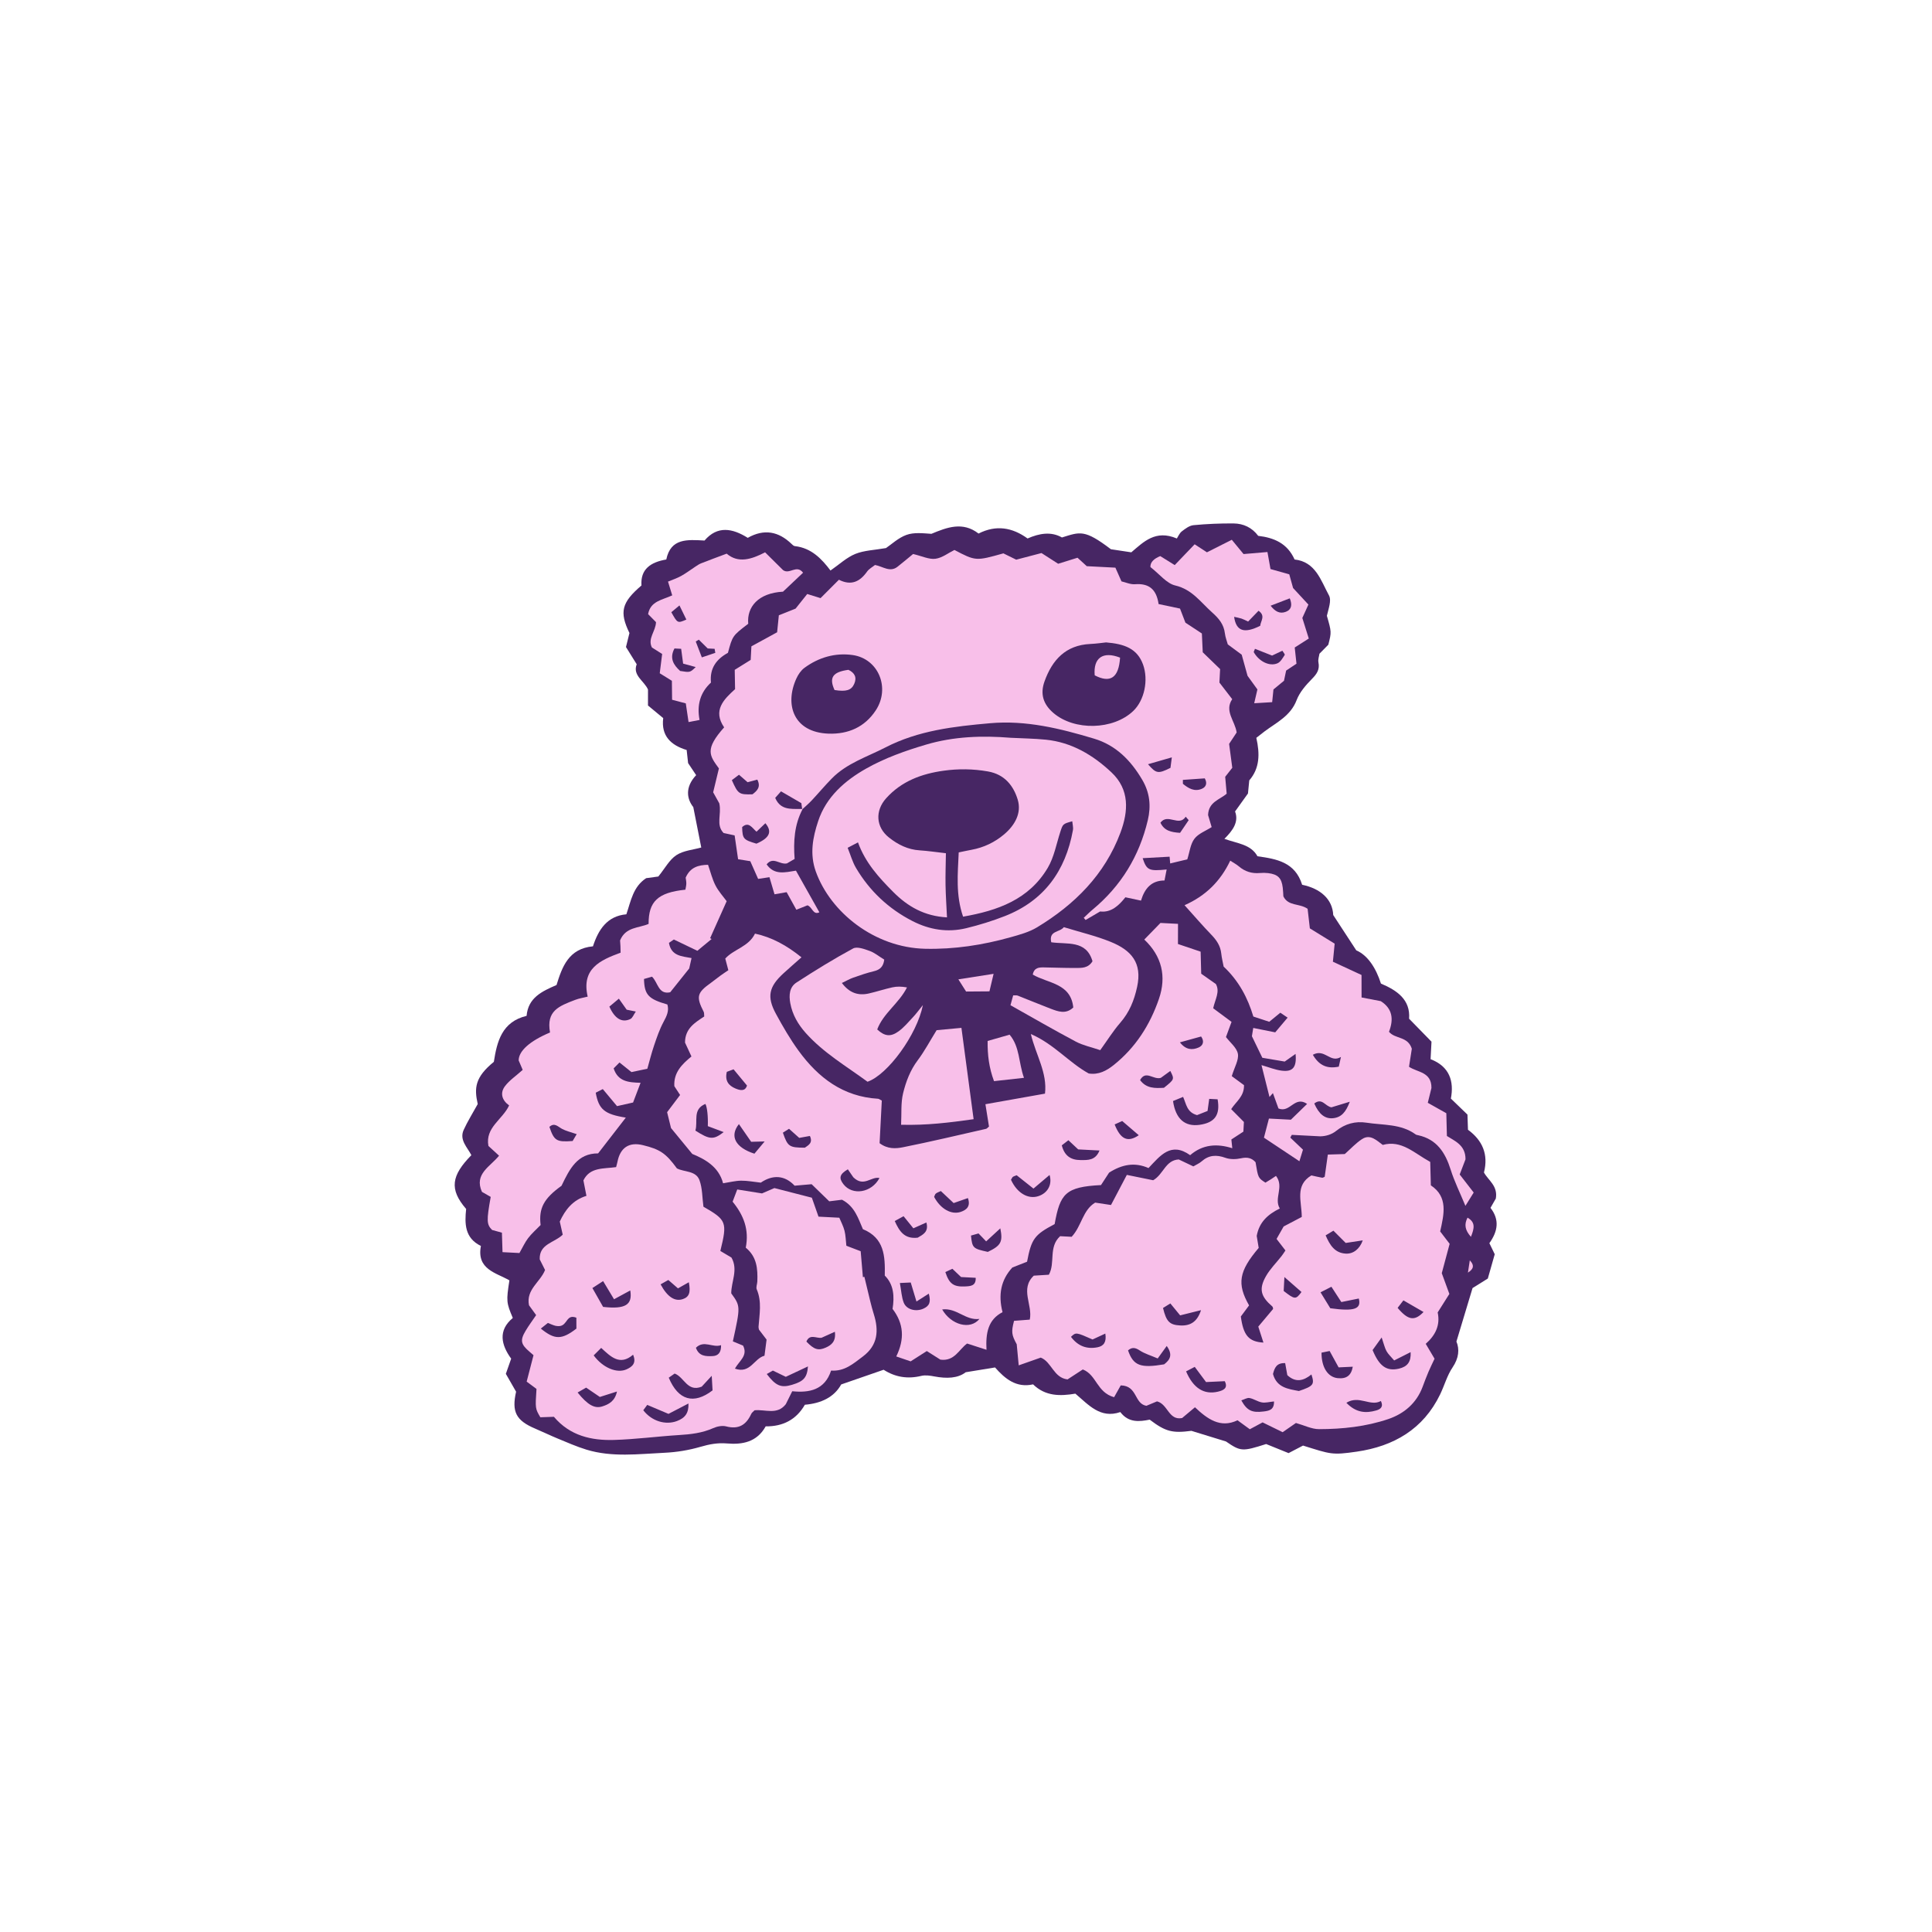 <svg version="1.1" id="svg" xmlns="http://www.w3.org/2000/svg" xmlns:xlink="http://www.w3.org/1999/xlink" x="0px" y="0px"
	 width="200px" height="200px" viewBox="0 0 200 200" enable-background="new 0 0 200 200" xml:space="preserve">
<path class="stroke" fill="#472664"  d="M154.295,125.038c0.228-0.398,0.433-0.757,0.551-0.963c0.232-1.322-0.783-1.883-1.227-2.698
	c0.48-1.885-0.157-3.327-1.655-4.426c-0.017-0.498-0.031-0.963-0.053-1.568c-0.5-0.482-1.063-1.027-1.717-1.657
	c0.341-1.783-0.128-3.322-2.1-4.079c0.033-0.636,0.061-1.186,0.094-1.813c-0.741-0.758-1.486-1.52-2.319-2.375
	c0.15-1.987-1.263-2.94-2.913-3.638c-0.524-1.632-1.372-2.928-2.555-3.442c-0.855-1.312-1.506-2.308-2.386-3.655
	c-0.074-1.63-1.312-2.74-3.218-3.133c-0.728-2.347-2.649-2.675-4.624-2.95c-0.682-1.234-2.036-1.307-3.423-1.804
	c0.884-0.883,1.509-1.751,1.104-2.835c0.491-0.686,0.926-1.29,1.336-1.862c0.047-0.472,0.088-0.89,0.134-1.353
	c1.091-1.257,1.106-2.757,0.73-4.406c0.288-0.224,0.566-0.45,0.853-0.665c1.245-0.933,2.695-1.6,3.32-3.241
	c0.312-0.82,0.959-1.558,1.59-2.199c0.507-0.514,0.815-0.967,0.668-1.708c-0.059-0.298,0.069-0.634,0.104-0.894
	c0.351-0.356,0.646-0.655,0.918-0.933c0.334-1.313,0.334-1.313-0.149-2.993c0.158-0.709,0.505-1.583,0.217-2.11
	c-0.842-1.55-1.386-3.484-3.561-3.719c-0.75-1.68-2.135-2.256-3.765-2.448c-0.637-0.855-1.527-1.273-2.544-1.283
	c-1.385-0.013-2.774,0.048-4.152,0.178c-0.426,0.041-0.856,0.366-1.217,0.646c-0.244,0.192-0.375,0.532-0.508,0.733
	c-2.215-0.94-3.442,0.354-4.716,1.432c-0.738-0.112-1.428-0.216-2.112-0.319c-2.748-2.089-3.193-1.796-5.068-1.218
	c-1.125-0.642-2.346-0.428-3.559,0.104c-1.589-1.148-3.254-1.431-5.074-0.51c-1.636-1.266-3.256-0.649-4.879,0.028
	c-0.873-0.057-1.802-0.172-2.587,0.112c-0.843,0.304-1.549,0.983-2.117,1.363c-1.193,0.21-2.255,0.234-3.174,0.606
	c-0.9,0.365-1.656,1.087-2.57,1.718c-0.892-1.179-1.964-2.337-3.688-2.526c-0.124-0.012-0.246-0.135-0.347-0.232
	c-1.334-1.284-2.824-1.589-4.531-0.625c-1.581-0.996-3.145-1.282-4.474,0.279c-1.77-0.094-3.496-0.265-3.958,1.962
	c-1.605,0.273-2.689,0.992-2.569,2.689c-2.064,1.765-2.301,2.742-1.245,4.924c-0.109,0.444-0.221,0.893-0.359,1.449
	c0.341,0.547,0.705,1.132,1.11,1.784c-0.445,1.158,0.763,1.708,1.169,2.613c0,0.502-0.001,1.014-0.001,1.656
	c0.489,0.404,1.019,0.842,1.577,1.305c-0.235,1.84,0.803,2.814,2.427,3.301c0.058,0.527,0.108,0.986,0.149,1.356
	c0.307,0.459,0.56,0.838,0.834,1.248c-1.201,1.268-0.944,2.498-0.297,3.307c0.334,1.696,0.58,2.947,0.825,4.183
	c-0.838,0.238-1.841,0.311-2.575,0.791c-0.727,0.477-1.182,1.366-1.869,2.212c-0.308,0.042-0.812,0.111-1.261,0.172
	c-1.352,0.889-1.57,2.332-2.048,3.74c-1.995,0.177-2.903,1.602-3.458,3.315c-2.527,0.235-3.19,2.13-3.772,4.006
	c-1.521,0.657-2.938,1.318-3.098,3.192c-2.554,0.613-3.062,2.647-3.39,4.76c-1.958,1.599-2.044,2.707-1.668,4.37
	c-0.532,0.968-1.054,1.793-1.454,2.674c-0.479,1.053,0.399,1.821,0.794,2.618c-2.058,2.101-2.318,3.512-0.54,5.568
	c-0.158,1.51-0.162,3.01,1.529,3.829c-0.468,2.429,1.572,2.769,2.95,3.562c-0.333,2.146-0.317,2.314,0.352,3.892
	c-1.566,1.3-1.192,2.807-0.169,4.214c-0.2,0.568-0.354,1.003-0.552,1.571c0.336,0.586,0.698,1.219,1.061,1.849
	c-0.473,2.086-0.003,2.986,1.981,3.824c0.771,0.326,1.524,0.696,2.299,1.014c0.993,0.409,1.98,0.848,3.004,1.161
	c2.658,0.812,5.389,0.448,8.087,0.323c1.248-0.058,2.518-0.267,3.715-0.616c0.916-0.267,1.778-0.431,2.734-0.349
	c1.606,0.136,3.102-0.128,4.019-1.77c1.772,0.024,3.169-0.69,4.054-2.237c1.682-0.14,3.028-0.777,3.762-2.101
	c1.568-0.544,2.975-1.031,4.392-1.521c1.205,0.773,2.494,0.976,3.896,0.635c0.429-0.103,0.921-0.027,1.368,0.058
	c1.239,0.234,2.417,0.205,3.233-0.436c1.166-0.189,2.07-0.339,3.037-0.496c1.021,1.159,2.188,2.143,3.938,1.751
	c1.277,1.245,2.802,1.227,4.376,0.962c1.361,1.146,2.572,2.618,4.656,1.907c0.848,1.126,1.974,0.996,3.039,0.784
	c1.655,1.253,2.351,1.413,4.318,1.158c1.257,0.386,2.223,0.683,3.578,1.1c1.52,1.04,1.678,1.058,4.159,0.266
	c0.796,0.322,1.567,0.635,2.322,0.94c0.532-0.278,0.982-0.514,1.496-0.78c2.874,0.897,2.988,1.002,5.573,0.627
	c3.812-0.555,6.876-2.317,8.62-5.926c0.448-0.926,0.721-1.958,1.289-2.796c0.653-0.964,0.73-1.878,0.398-2.676
	c0.584-1.939,1.107-3.67,1.669-5.535c0.451-0.28,0.996-0.621,1.581-0.986c0.234-0.824,0.476-1.674,0.715-2.516
	c-0.202-0.418-0.382-0.791-0.554-1.146C155.049,127.479,155.26,126.273,154.295,125.038z"/>
<path fill-rule="evenodd" clip-rule="evenodd" fill="#f8bfe9" class="fill" d="M118.457,97.262c0.554-0.568,1.099-1.128,1.674-1.719
	c0.568,0.029,1.11,0.057,1.817,0.094c-0.001,0.688-0.003,1.311-0.006,2.086c0.687,0.232,1.418,0.479,2.347,0.793
	c0.017,0.666,0.036,1.384,0.06,2.282c0.423,0.297,0.947,0.667,1.521,1.071c0.44,0.805-0.079,1.575-0.281,2.506
	c0.601,0.446,1.237,0.918,1.901,1.41c-0.223,0.604-0.398,1.08-0.578,1.57c0.43,0.569,1.117,1.1,1.234,1.734
	c0.112,0.63-0.346,1.365-0.633,2.313c0.294,0.215,0.781,0.574,1.267,0.933c0.024,1.171-0.81,1.68-1.328,2.482
	c0.423,0.428,0.833,0.841,1.317,1.328c-0.015,0.288-0.034,0.645-0.053,1.001c-0.437,0.286-0.823,0.538-1.244,0.812
	c0.03,0.272,0.058,0.536,0.096,0.906c-1.582-0.499-3.057-0.406-4.363,0.72c-1.994-1.422-3.102,0.06-4.311,1.334
	c-1.414-0.628-2.737-0.385-4.08,0.474c-0.245,0.378-0.55,0.844-0.838,1.287c-3.688,0.186-4.234,0.891-4.798,4.04
	c-2.087,1.1-2.404,1.521-2.855,3.893c-0.453,0.178-0.964,0.379-1.523,0.6c-1.181,1.28-1.482,2.814-1.016,4.622
	c-1.505,0.775-1.753,2.173-1.66,3.896c-0.738-0.238-1.332-0.432-2.008-0.648c-0.829,0.589-1.3,1.872-2.768,1.667
	c-0.382-0.242-0.851-0.539-1.405-0.888c-0.5,0.32-1.004,0.643-1.672,1.068c-0.373-0.128-0.861-0.295-1.488-0.509
	c0.881-1.807,0.775-3.407-0.383-4.922c0.2-1.27,0.142-2.513-0.807-3.449c0.043-2.02-0.04-3.888-2.263-4.805
	c-0.482-1.093-0.829-2.355-2.165-3.047c-0.404,0.051-0.904,0.111-1.32,0.163c-0.644-0.625-1.234-1.198-1.823-1.771
	c-0.597,0.052-1.104,0.096-1.762,0.153c-1.009-1.084-2.26-1.165-3.501-0.315c-0.743-0.081-1.393-0.21-2.039-0.203
	c-0.586,0.006-1.17,0.162-1.865,0.269c-0.448-1.745-1.935-2.522-3.19-3.039c-0.85-1.034-1.488-1.812-2.199-2.677
	c-0.088-0.354-0.215-0.873-0.405-1.643c0.343-0.457,0.805-1.068,1.344-1.781c-0.162-0.247-0.378-0.58-0.596-0.914
	c-0.082-1.398,0.771-2.254,1.772-3.074c-0.24-0.516-0.47-1.012-0.666-1.437c-0.001-1.462,1.038-2.074,1.987-2.702
	c-0.021-0.207,0.005-0.365-0.053-0.48c-0.8-1.563-0.701-1.97,0.731-2.992c0.342-0.243,0.667-0.514,1.007-0.761
	c0.266-0.194,0.544-0.372,0.813-0.556c-0.132-0.501-0.224-0.847-0.318-1.207c0.89-0.986,2.415-1.213,3.078-2.583
	c1.755,0.38,3.282,1.222,4.811,2.455c-0.646,0.573-1.266,1.107-1.866,1.659c-1.514,1.388-1.74,2.421-0.777,4.193
	c0.713,1.311,1.465,2.613,2.342,3.816c2.035,2.796,4.613,4.762,8.232,4.973c0.083,0.005,0.164,0.075,0.384,0.188
	c-0.074,1.446-0.152,2.961-0.228,4.41c0.829,0.627,1.676,0.569,2.412,0.423c2.884-0.576,5.744-1.259,8.613-1.909
	c0.08-0.019,0.145-0.11,0.299-0.235c-0.109-0.682-0.225-1.402-0.369-2.312c2.047-0.364,4.045-0.719,6.166-1.096
	c0.255-2.168-0.932-3.964-1.465-6.171c2.409,1.04,3.947,2.96,5.995,4.085c1.026,0.159,1.843-0.284,2.588-0.878
	c2.259-1.804,3.757-4.153,4.681-6.853C120.772,101.07,120.275,98.984,118.457,97.262z M121.431,113.979
	c0.273,1.87,1.24,2.672,2.742,2.464c1.576-0.221,2.164-1.017,1.873-2.643c-0.274-0.014-0.568-0.03-0.868-0.045
	c-0.062,0.448-0.111,0.807-0.173,1.252c-0.415,0.164-0.828,0.328-1.086,0.43c-1.064-0.293-1.108-1.141-1.444-1.888
	C122.096,113.704,121.781,113.834,121.431,113.979z M93.155,132.816c0.149,0.812,0.176,1.458,0.397,2.028
	c0.283,0.729,1.256,0.975,2.031,0.63c0.641-0.286,0.797-0.682,0.568-1.557c-0.383,0.245-0.748,0.477-1.279,0.813
	c-0.22-0.728-0.397-1.315-0.593-1.967C93.995,132.777,93.738,132.79,93.155,132.816z M104.657,122.128
	c0.63,1.385,1.786,2.053,2.856,1.69c0.938-0.317,1.438-1.184,1.138-2.186c-0.556,0.47-1.068,0.902-1.667,1.41
	c-0.598-0.475-1.166-0.926-1.738-1.38c-0.136,0.054-0.274,0.09-0.389,0.162C104.789,121.869,104.757,121.972,104.657,122.128z
	 M71.986,117.038c1.495,0.957,1.877,0.967,2.931,0.157c-0.563-0.213-1.13-0.425-1.644-0.617c0.036-0.988-0.066-1.968-0.248-2.3
	C71.661,114.836,72.271,116.07,71.986,117.038z M87.769,121.047c-0.858,0.505-0.951,0.896-0.466,1.53
	c0.933,1.22,2.924,0.908,3.74-0.629c-0.862-0.193-1.624,0.986-2.708-0.077C88.29,121.809,88.059,121.47,87.769,121.047z
	 M102.259,129.595c1.351-0.647,1.578-1.027,1.293-2.437c-0.52,0.478-0.963,0.885-1.467,1.349c-0.165-0.174-0.281-0.298-0.398-0.419
	c-0.124-0.128-0.248-0.256-0.393-0.403c-0.283,0.082-0.536,0.153-0.778,0.221C100.649,129.196,100.715,129.258,102.259,129.595z
	 M98.72,124.541c-0.453-0.425-0.879-0.824-1.323-1.244c-0.209,0.1-0.389,0.153-0.522,0.263c-0.094,0.079-0.122,0.234-0.174,0.343
	c0.65,1.234,1.779,1.882,2.758,1.55c0.62-0.211,1.035-0.59,0.739-1.429C99.729,124.188,99.309,124.334,98.72,124.541z
	 M109.917,118.565c0.267,1.064,0.916,1.518,1.924,1.525c0.771,0.005,1.558,0.054,1.978-0.99c-0.852-0.045-1.572-0.082-2.205-0.114
	c-0.38-0.354-0.674-0.631-1.014-0.95C110.343,118.234,110.139,118.394,109.917,118.565z M78.097,119.429
	c0.298-0.356,0.587-0.703,1.059-1.266c-0.687,0.017-1.036,0.026-1.395,0.035c-0.431-0.62-0.836-1.205-1.269-1.832
	C75.5,117.61,76.125,118.795,78.097,119.429z M92.623,126.4c0.479,1.068,1.012,1.884,2.376,1.724
	c0.523-0.308,1.175-0.592,0.899-1.574c-0.486,0.217-0.896,0.401-1.346,0.604c-0.354-0.435-0.663-0.817-1.015-1.253
	C93.221,126.073,92.958,126.218,92.623,126.4z M120.166,111.581c-0.784,0.226-1.551-0.841-2.145,0.228
	c0.658,0.894,1.576,0.845,2.469,0.799c1.097-0.88,1.097-0.88,0.661-1.743C120.817,111.106,120.491,111.344,120.166,111.581z
	 M97.861,131.681c0.401,1.23,0.859,1.551,2.059,1.49c0.532-0.026,1.125-0.044,1.083-0.893c-0.54-0.028-1.036-0.054-1.513-0.079
	c-0.308-0.293-0.598-0.568-0.899-0.854C98.334,131.463,98.136,131.554,97.861,131.681z M82.735,117.794
	c-0.394-0.353-0.697-0.626-1.053-0.942c-0.229,0.146-0.441,0.278-0.639,0.401c0.506,1.449,0.651,1.547,2.274,1.556
	c0.378-0.264,0.858-0.499,0.522-1.215C83.471,117.661,83.127,117.724,82.735,117.794z M97.533,135.555
	c0.925,1.6,2.898,2.154,3.859,0.98C99.939,136.721,99.03,135.359,97.533,135.555z M75.939,110.695
	c-0.183,0.067-0.462,0.172-0.699,0.261c-0.221,0.931,0.186,1.429,0.899,1.727c0.499,0.208,1,0.311,1.189-0.308
	C76.859,111.807,76.434,111.292,75.939,110.695z M116.171,116.047c-0.257,0.117-0.522,0.238-0.784,0.355
	c0.615,1.55,1.353,1.891,2.498,1.116C117.321,117.035,116.778,116.568,116.171,116.047z M122.144,107.904
	c0.623,0.799,1.292,0.811,1.937,0.533c0.463-0.201,0.613-0.639,0.259-1.14C123.655,107.486,123.007,107.665,122.144,107.904z"/>
<path fill-rule="evenodd" clip-rule="evenodd" fill="#f8bfe9" class="fill" d="M148.828,135.862c0.283,1.304-0.222,2.36-1.236,3.252
	c0.314,0.532,0.589,0.995,0.913,1.541c-0.209,0.449-0.437,0.902-0.634,1.366c-0.214,0.507-0.408,1.02-0.599,1.533
	c-0.631,1.704-1.924,2.793-3.55,3.346c-2.309,0.783-4.744,1.042-7.176,1.045c-0.759,0.001-1.519-0.392-2.392-0.638
	c-0.362,0.252-0.815,0.564-1.376,0.954c-0.666-0.327-1.36-0.667-2.075-1.016c-0.438,0.235-0.843,0.453-1.323,0.711
	c-0.373-0.272-0.774-0.563-1.274-0.929c-1.784,0.863-3.147-0.158-4.404-1.346c-0.538,0.451-0.927,0.775-1.331,1.115
	c-1.398,0.273-1.463-1.439-2.597-1.727c-0.344,0.144-0.764,0.32-1.101,0.46c-1.281-0.223-0.903-2.08-2.654-2.114
	c-0.173,0.306-0.479,0.849-0.688,1.224c-1.808-0.504-1.795-2.312-3.239-2.873c-0.486,0.317-1.056,0.69-1.581,1.031
	c-1.454-0.174-1.636-1.808-2.773-2.258c-0.699,0.245-1.374,0.482-2.282,0.803c-0.074-0.788-0.125-1.35-0.205-2.181
	c-0.531-0.982-0.58-1.262-0.278-2.428c0.505-0.039,1.04-0.081,1.629-0.126c0.326-1.515-1.045-3.172,0.417-4.551
	c0.538-0.033,1.043-0.065,1.559-0.097c0.688-1.232-0.062-2.865,1.166-3.988c0.395,0.021,0.802,0.041,1.193,0.062
	c1.032-1.098,1.137-2.766,2.435-3.538c0.588,0.088,1.12,0.169,1.638,0.247c0.57-1.084,1.077-2.05,1.639-3.117
	c1.055,0.214,1.938,0.394,2.726,0.554c1.072-0.607,1.26-2.077,2.649-2.152c0.48,0.229,0.979,0.464,1.508,0.717
	c0.308-0.182,0.616-0.304,0.851-0.513c0.755-0.667,1.541-0.711,2.474-0.373c0.483,0.175,1.096,0.161,1.609,0.049
	c0.623-0.138,1.095-0.052,1.507,0.404c0.268,1.629,0.268,1.629,1.023,2.116c0.167-0.101,0.361-0.216,0.552-0.336
	c0.149-0.095,0.295-0.198,0.541-0.362c0.875,1.124-0.246,2.321,0.395,3.374c-1.252,0.619-2.13,1.413-2.39,2.838
	c0.059,0.347,0.133,0.805,0.206,1.242c-2.05,2.412-2.276,3.711-0.996,5.952c-0.271,0.366-0.568,0.767-0.854,1.15
	c0.264,1.942,0.801,2.61,2.34,2.7c-0.166-0.516-0.312-0.969-0.533-1.654c0.433-0.517,0.954-1.136,1.531-1.823
	c-0.004-0.015,0.003-0.19-0.08-0.264c-1.198-1.036-1.415-1.793-0.658-3.13c0.43-0.76,1.078-1.393,1.621-2.089
	c0.141-0.177,0.257-0.37,0.397-0.578c-0.311-0.401-0.588-0.763-0.919-1.192c0.279-0.491,0.552-0.969,0.735-1.292
	c0.76-0.398,1.354-0.711,1.876-0.985c-0.013-1.63-0.735-3.259,0.993-4.299c0.397,0.087,0.754,0.176,1.114,0.239
	c0.076,0.014,0.169-0.059,0.266-0.096c0.102-0.726,0.206-1.465,0.324-2.3c0.741-0.023,1.286-0.041,1.753-0.055
	c0.616-0.544,1.146-1.128,1.784-1.546c0.841-0.552,1.489,0.117,2.148,0.601c1.944-0.533,3.22,0.83,4.914,1.759
	c0.02,0.692,0.041,1.507,0.064,2.427c1.8,1.191,1.367,2.977,0.965,4.771c0.284,0.37,0.562,0.731,0.982,1.281
	c-0.242,0.908-0.518,1.928-0.815,3.041c0.236,0.646,0.518,1.415,0.786,2.148C149.608,134.628,149.261,135.177,148.828,135.862z
	 M134.464,143.997c1.508-0.511,1.637-0.672,1.295-1.713c-0.8,0.652-1.628,0.881-2.497,0.071c-0.073-0.407-0.148-0.832-0.222-1.244
	c-0.899-0.041-1.102,0.505-1.261,1.124C132.162,143.646,133.348,143.788,134.464,143.997z M144.324,140.833
	c-0.338-0.399-0.62-0.65-0.793-0.963c-0.188-0.342-0.271-0.741-0.502-1.416c-0.433,0.603-0.707,0.981-0.938,1.304
	c0.696,1.697,1.471,2.217,2.732,1.923c0.881-0.206,1.264-0.715,1.205-1.709C145.482,140.248,144.968,140.508,144.324,140.833z
	 M119.846,140.627c-0.742-0.319-1.356-0.493-1.861-0.828c-0.469-0.312-0.809-0.351-1.211-0.008c0.548,1.586,1.287,1.861,3.737,1.445
	c0.602-0.463,0.929-0.979,0.268-1.902C120.476,139.757,120.23,140.093,119.846,140.627z M123.68,141.498
	c-0.337,0.174-0.622,0.322-0.896,0.466c0.74,1.743,1.855,2.436,3.285,2.103c0.571-0.134,1.088-0.356,0.719-1.088
	c-0.65,0.03-1.24,0.058-1.938,0.091C124.478,142.567,124.114,142.081,123.68,141.498z M120.395,135.402
	c0.346,1.423,0.684,1.752,1.786,1.809c1.082,0.057,1.772-0.416,2.147-1.583c-0.78,0.194-1.492,0.372-2.16,0.539
	c-0.387-0.472-0.672-0.819-1.013-1.235C120.863,135.112,120.615,135.265,120.395,135.402z M136.803,140.026
	c-0.007,1.531,0.657,2.525,1.659,2.638c0.913,0.102,1.42-0.266,1.577-1.182c-0.458,0.021-0.906,0.042-1.466,0.068
	c-0.3-0.546-0.598-1.091-0.929-1.695C137.372,139.91,137.117,139.962,136.803,140.026z M137.712,135.43
	c2.542,0.349,3.227,0.063,2.95-1.008c-0.604,0.124-1.212,0.247-1.807,0.366c-0.393-0.604-0.688-1.058-1.028-1.583
	c-0.37,0.188-0.675,0.345-1.126,0.576C137.094,134.42,137.421,134.956,137.712,135.43z M139.307,128.67
	c-0.388-0.388-0.802-0.801-1.271-1.271c-0.235,0.142-0.488,0.294-0.807,0.485c0.438,1.013,0.944,1.824,2.083,1.89
	c0.781,0.044,1.443-0.475,1.76-1.372C140.51,128.487,140.03,128.561,139.307,128.67z M114.422,138.052
	c-0.555,0.257-0.959,0.445-1.321,0.611c-1.719-0.759-1.719-0.759-2.234-0.274c0.701,0.943,1.633,1.313,2.772,1.076
	C114.258,139.335,114.564,138.926,114.422,138.052z M139.376,145.217c1.004,1.041,2.021,1.101,3.087,0.793
	c0.376-0.107,0.803-0.327,0.483-0.979C141.857,145.644,140.7,144.391,139.376,145.217z M131.885,145.077
	c-0.471,0.046-0.88,0.164-1.256,0.1c-0.439-0.075-0.84-0.374-1.279-0.454c-0.251-0.046-0.546,0.148-0.849,0.243
	c0.589,1.064,1.108,1.303,2.312,1.149C131.367,146.045,131.908,145.959,131.885,145.077z M147.364,135.818
	c-0.732-0.424-1.354-0.783-2.084-1.205c-0.207,0.268-0.412,0.534-0.599,0.778C145.772,136.679,146.431,136.783,147.364,135.818z
	 M132.887,133.641c1.156,0.898,1.255,0.904,1.842,0.106c-0.522-0.457-1.033-0.905-1.768-1.549
	C132.923,132.92,132.904,133.296,132.887,133.641z"/>
<path fill-rule="evenodd" clip-rule="evenodd" fill="#f8bfe9" class="fill" d="M83.092,83.747c-0.868,1.625-0.967,3.385-0.833,5.168
	c-0.343,0.201-0.62,0.363-0.793,0.464c-0.765,0.161-1.412-0.749-2.105,0.1c0.794,1.143,1.905,0.83,3.037,0.651
	c0.8,1.424,1.607,2.863,2.423,4.312c-0.67,0.311-0.717-0.548-1.234-0.723c-0.281,0.112-0.624,0.248-1.148,0.457
	c-0.32-0.579-0.642-1.16-1.006-1.819c-0.344,0.061-0.736,0.129-1.254,0.221c-0.174-0.583-0.342-1.144-0.526-1.771
	c-0.382,0.058-0.732,0.111-1.171,0.177c-0.264-0.593-0.523-1.181-0.813-1.833c-0.37-0.06-0.772-0.125-1.262-0.203
	c-0.119-0.816-0.236-1.626-0.358-2.466c-0.43-0.093-0.785-0.171-1.144-0.249c-0.823-0.86-0.188-1.898-0.442-3.069
	c-0.104-0.188-0.328-0.59-0.637-1.145c0.18-0.746,0.386-1.6,0.596-2.472c-0.979-1.341-1.486-1.974,0.541-4.251
	c-1.199-1.748-0.047-2.89,1.132-3.953c-0.013-0.706-0.024-1.343-0.036-2.001c0.592-0.367,1.101-0.684,1.653-1.029
	c0.021-0.396,0.042-0.805,0.073-1.404c0.875-0.478,1.795-0.981,2.663-1.456c0.062-0.622,0.121-1.193,0.178-1.76
	c0.693-0.276,1.255-0.498,1.731-0.688c0.436-0.547,0.824-1.033,1.207-1.514c0.56,0.173,0.945,0.294,1.379,0.428
	c0.629-0.628,1.244-1.245,1.901-1.903c1.276,0.646,2.177,0.199,2.915-0.845c0.204-0.287,0.556-0.468,0.823-0.685
	c0.819,0.156,1.546,0.796,2.327,0.185c0.616-0.482,1.21-0.991,1.614-1.321c0.936,0.222,1.653,0.581,2.312,0.495
	c0.696-0.089,1.339-0.604,1.965-0.912c2.204,1.154,2.215,1.155,5.071,0.352c0.348,0.171,0.76,0.373,1.328,0.653
	c0.78-0.205,1.673-0.439,2.616-0.686c0.561,0.361,1.173,0.753,1.725,1.109c0.759-0.236,1.375-0.429,2.004-0.624
	c0.354,0.324,0.656,0.599,0.958,0.874c1,0.052,1.969,0.102,2.963,0.153c0.201,0.452,0.388,0.873,0.631,1.421
	c0.432,0.097,0.928,0.331,1.402,0.294c1.438-0.109,2.219,0.523,2.439,2.053c0.705,0.149,1.419,0.3,2.218,0.468
	c0.163,0.426,0.344,0.897,0.559,1.458c0.513,0.337,1.089,0.716,1.704,1.121c0.028,0.635,0.056,1.235,0.089,1.944
	c0.568,0.551,1.193,1.157,1.798,1.741c-0.026,0.513-0.047,0.927-0.072,1.394c0.416,0.541,0.842,1.092,1.325,1.72
	c-0.837,1.231,0.29,2.245,0.46,3.448c-0.217,0.33-0.446,0.673-0.781,1.18c0.09,0.677,0.199,1.5,0.328,2.476
	c-0.156,0.199-0.411,0.52-0.734,0.933c0.045,0.514,0.098,1.108,0.153,1.747c-0.71,0.625-1.877,0.837-1.925,2.215
	c0.086,0.286,0.217,0.727,0.371,1.244c-0.61,0.393-1.375,0.667-1.784,1.208c-0.421,0.556-0.494,1.373-0.738,2.13
	c-0.583,0.14-1.155,0.278-1.771,0.425c-0.021-0.264-0.04-0.482-0.06-0.7c-0.926,0.051-1.845,0.101-2.791,0.154
	c0.422,1.252,0.647,1.355,2.484,1.171c-0.073,0.376-0.141,0.721-0.221,1.138c-1.335,0.004-2.046,0.793-2.434,2.084
	c-0.57-0.122-1.042-0.222-1.616-0.345c-0.66,0.832-1.46,1.609-2.614,1.469c-0.568,0.333-1.038,0.607-1.506,0.881
	c-0.064-0.076-0.128-0.15-0.191-0.226c0.305-0.282,0.595-0.58,0.914-0.845c2.948-2.443,4.833-5.533,5.717-9.257
	c0.352-1.485,0.207-2.855-0.575-4.183c-1.178-2.003-2.717-3.58-4.994-4.262c-3.503-1.053-7.048-1.923-10.754-1.596
	c-3.727,0.329-7.422,0.746-10.842,2.51c-1.907,0.982-3.995,1.631-5.545,3.211c-0.719,0.731-1.377,1.521-2.078,2.269
	c-0.31,0.331-0.657,0.623-0.989,0.933c-0.037-0.268-0.071-0.534-0.087-0.649c-0.751-0.436-1.374-0.797-2.105-1.222
	c-0.2,0.224-0.418,0.469-0.602,0.675c0.317,0.756,0.838,1.036,1.466,1.113C82.168,83.764,82.633,83.737,83.092,83.747z
	 M114.499,66.502c-0.338,0.035-0.983,0.132-1.632,0.162c-2.55,0.118-3.944,1.651-4.741,3.882c-0.464,1.298-0.132,2.355,0.92,3.258
	c2.177,1.868,6.198,1.77,8.264-0.201c1.169-1.117,1.593-3.21,1.019-4.805C117.729,67.132,116.393,66.657,114.499,66.502z
	 M85.766,75.947c2.055,0.068,3.756-0.685,4.891-2.407c1.525-2.312,0.293-5.339-2.38-5.729c-1.79-0.26-3.522,0.234-5.006,1.328
	c-0.356,0.264-0.645,0.69-0.831,1.102C81.204,72.944,82.147,75.811,85.766,75.947z M76.827,85.62
	c0.037,1.216,0.119,1.312,1.478,1.715c1.369-0.589,1.66-1.242,0.926-2.115c-0.286,0.275-0.572,0.549-0.916,0.877
	C77.862,85.716,77.511,85,76.827,85.62z M76.501,80.201c-0.335,0.253-0.579,0.437-0.74,0.56c0.645,1.447,0.743,1.505,2.137,1.465
	c0.472-0.361,0.895-0.752,0.499-1.52c-0.382,0.102-0.715,0.19-1.006,0.269C77.136,80.754,76.932,80.577,76.501,80.201z
	 M123.052,84.902c-0.104-0.119-0.205-0.237-0.309-0.356c-0.696,1.078-1.855-0.401-2.614,0.62c0.393,0.827,1.086,0.987,2.031,1.05
	C122.434,85.812,122.742,85.356,123.052,84.902z M121.307,78.402c-0.955,0.275-1.689,0.487-2.464,0.711
	c0.848,0.979,1.047,1.009,2.323,0.376C121.202,79.204,121.246,78.866,121.307,78.402z M122.452,80.734c0,0.134,0,0.269,0.001,0.404
	c0.568,0.468,1.19,0.847,1.964,0.517c0.42-0.179,0.592-0.559,0.301-1.079C123.97,80.628,123.211,80.681,122.452,80.734z"/>
<path fill-rule="evenodd" clip-rule="evenodd" fill="#f8bfe9" class="fill" d="M77.201,129.158c0.364-1.86-0.204-3.344-1.361-4.761
	c0.125-0.328,0.267-0.702,0.479-1.263c0.862,0.137,1.666,0.266,2.563,0.408c0.46-0.199,1.013-0.439,1.281-0.554
	c1.365,0.351,2.454,0.632,3.879,0.998c0.14,0.399,0.396,1.124,0.689,1.961c0.634,0.033,1.314,0.068,2.154,0.111
	c0.178,0.432,0.419,0.875,0.539,1.35c0.123,0.487,0.128,1.003,0.191,1.552c0.473,0.181,0.896,0.342,1.482,0.566
	c0.072,0.848,0.152,1.766,0.229,2.684c0.052-0.013,0.104-0.024,0.153-0.036c0.201,0.837,0.396,1.674,0.603,2.507
	c0.112,0.452,0.229,0.902,0.369,1.346c0.535,1.699,0.441,3.218-1.124,4.394c-0.977,0.732-1.89,1.563-3.293,1.46
	c-0.652,2.011-2.26,2.321-4.022,2.14c-0.281,0.565-0.485,0.977-0.668,1.344c-0.903,1.145-2.113,0.514-3.231,0.627
	c-0.106,0.112-0.277,0.225-0.349,0.382c-0.519,1.137-1.308,1.622-2.591,1.286c-0.412-0.107-0.948,0.003-1.353,0.184
	c-1.135,0.505-2.318,0.639-3.539,0.713c-2.239,0.139-4.47,0.44-6.709,0.506c-2.35,0.069-4.565-0.426-6.232-2.396
	c-0.46,0.016-0.954,0.033-1.403,0.049c-0.533-0.908-0.533-0.908-0.4-2.937c-0.257-0.19-0.547-0.406-1.017-0.755
	c0.222-0.857,0.459-1.777,0.709-2.734c-0.143-0.126-0.277-0.245-0.414-0.361c-0.901-0.767-0.994-1.175-0.412-2.152
	c0.328-0.556,0.718-1.074,1.098-1.637c-0.282-0.388-0.522-0.721-0.741-1.021c-0.324-1.631,1.168-2.392,1.663-3.649
	c-0.184-0.368-0.369-0.737-0.552-1.102c-0.062-1.619,1.525-1.709,2.382-2.555c-0.098-0.432-0.196-0.871-0.306-1.358
	c0.559-1.206,1.324-2.219,2.76-2.661c-0.105-0.539-0.2-1.023-0.313-1.6c0.676-1.396,2.109-1.188,3.385-1.376
	c0.053-0.209,0.106-0.38,0.141-0.553c0.288-1.466,1.206-2.069,2.633-1.72c1.769,0.431,2.377,0.841,3.519,2.405
	c0.747,0.398,1.969,0.214,2.337,1.224c0.309,0.842,0.282,1.804,0.41,2.743c2.397,1.377,2.484,1.596,1.75,4.581
	c0.379,0.224,0.773,0.459,1.151,0.684c0.719,1.265-0.031,2.495-0.022,3.705c0.962,1.331,0.962,1.331,0.167,4.971
	c0.36,0.149,0.732,0.304,1.057,0.438c0.527,1.047-0.39,1.562-0.844,2.383c1.603,0.569,1.981-1.067,3.061-1.335
	c0.077-0.598,0.148-1.141,0.217-1.669c-0.291-0.383-0.543-0.712-0.786-1.03c-0.02-0.108-0.055-0.201-0.048-0.291
	c0.094-1.298,0.362-2.601-0.184-3.879c-0.097-0.225,0.05-0.547,0.06-0.825C78.445,131.36,78.365,130.11,77.201,129.158z
	 M69.229,142.617c0.983,2.349,2.59,2.804,4.535,1.314c-0.021-0.357-0.045-0.78-0.086-1.509c-0.527,0.57-0.82,0.891-1.038,1.125
	c-1.495,0.591-1.807-1-2.802-1.357C69.646,142.325,69.464,142.452,69.229,142.617z M62.433,135.289
	c2.309,0.262,3.062-0.218,2.812-1.702c-0.531,0.29-1.035,0.563-1.68,0.912c-0.376-0.624-0.715-1.188-1.131-1.88
	c-0.352,0.229-0.665,0.431-1.109,0.719C61.75,134.088,62.105,134.711,62.433,135.289z M66.592,145.988
	c0.874,1.132,2.301,1.565,3.492,1.115c0.856-0.324,1.219-0.842,1.186-1.813c-0.678,0.35-1.321,0.685-2.068,1.074
	c-0.693-0.294-1.406-0.595-2.2-0.93C66.881,145.6,66.729,145.804,66.592,145.988z M65.536,140.239
	c-1.362,1.176-2.307,0.213-3.302-0.705c-0.302,0.304-0.545,0.545-0.776,0.776c0.952,1.291,2.414,1.897,3.414,1.438
	C65.451,141.484,65.908,141.109,65.536,140.239z M83.64,141.451c-0.795,0.374-1.567,0.736-2.294,1.077
	c-0.53-0.256-0.938-0.453-1.34-0.646c-0.258,0.146-0.453,0.255-0.631,0.356c0.939,1.239,1.492,1.45,2.604,1.12
	C83.198,142.996,83.548,142.61,83.64,141.451z M55.986,137.534c1.446,1.176,2.161,1.169,3.683,0.003
	c-0.001-0.341-0.002-0.769-0.004-1.129c-1.048-0.407-0.896,0.77-1.729,0.867c0.009,0-0.225,0.02-0.439-0.03
	c-0.261-0.064-0.506-0.188-0.78-0.294C56.48,137.139,56.277,137.302,55.986,137.534z M59.793,144.152
	c1.027,1.269,1.745,1.69,2.54,1.444c0.679-0.211,1.321-0.537,1.536-1.547c-0.697,0.222-1.209,0.384-1.773,0.563
	c-0.459-0.312-0.91-0.62-1.418-0.966C60.412,143.799,60.152,143.947,59.793,144.152z M68.385,132.955
	c0.705,1.32,1.49,1.807,2.308,1.526c0.646-0.222,0.821-0.677,0.615-1.744c-0.399,0.225-0.771,0.436-1.123,0.635
	c-0.358-0.312-0.664-0.578-1-0.869C68.909,132.657,68.68,132.787,68.385,132.955z M85.035,138.49
	c-0.539,0.064-1.216-0.436-1.557,0.389c0.795,0.824,1.223,0.97,2.01,0.621c0.604-0.267,1.065-0.66,0.937-1.636
	C85.924,138.091,85.537,138.265,85.035,138.49z M74.644,139.249c-0.87,0.309-1.764-0.564-2.603,0.271
	c0.314,0.891,1.034,0.891,1.721,0.863C74.348,140.358,74.666,140.011,74.644,139.249z"/>
<path fill-rule="evenodd" clip-rule="evenodd" fill="#f8bfe9" class="fill" d="M104.63,76.375c1.214,0.063,2.431,0.076,3.636,0.197
	c2.676,0.27,4.883,1.591,6.784,3.375c1.903,1.783,1.768,4.024,0.938,6.249c-1.626,4.352-4.738,7.445-8.632,9.801
	c-0.821,0.497-1.804,0.764-2.743,1.027c-2.889,0.81-5.822,1.262-8.845,1.193c-5.267-0.122-9.812-3.795-11.318-8.003
	c-0.647-1.81-0.312-3.525,0.247-5.212c0.835-2.526,2.789-4.208,4.971-5.441c1.926-1.09,4.077-1.853,6.21-2.482
	C98.718,76.238,101.677,76.132,104.63,76.375z M97.92,88.326c-0.016,1.174-0.057,2.24-0.038,3.304
	c0.021,1.091,0.097,2.182,0.151,3.336c-2.337-0.127-4.061-1.12-5.559-2.624c-1.481-1.489-2.892-3.021-3.656-5.138
	c-0.392,0.204-0.651,0.341-1.069,0.56c0.302,0.741,0.497,1.466,0.865,2.087c1.415,2.388,3.368,4.225,5.842,5.495
	c1.769,0.908,3.641,1.208,5.572,0.74c1.354-0.329,2.699-0.745,3.997-1.253c4.056-1.589,6.28-4.676,7.044-8.891
	c0.053-0.287-0.041-0.6-0.069-0.923c-0.987,0.271-0.97,0.277-1.247,1.129c-0.399,1.238-0.636,2.582-1.283,3.679
	c-1.944,3.293-5.194,4.443-8.772,5.066c-0.774-2.252-0.55-4.42-0.452-6.652c0.515-0.106,0.918-0.196,1.324-0.27
	c1.271-0.233,2.406-0.776,3.385-1.605c1.102-0.934,1.821-2.2,1.399-3.588c-0.435-1.428-1.344-2.611-3.074-2.917
	c-1.548-0.273-3.073-0.29-4.604-0.076c-2.272,0.316-4.352,1.083-5.939,2.849c-1.166,1.296-1.074,2.986,0.288,4.065
	c0.923,0.732,1.96,1.256,3.185,1.33C96.042,88.081,96.872,88.208,97.92,88.326z"/>
<path fill-rule="evenodd" clip-rule="evenodd" fill="#f8bfe9" class="fill" d="M134.116,109.1c-0.486,0.344-0.814,0.574-1.123,0.792
	c-0.799-0.136-1.562-0.264-2.316-0.391c-0.298-0.615-0.617-1.275-1.08-2.232c0.011-0.07,0.075-0.462,0.139-0.856
	c0.823,0.166,1.536,0.307,2.274,0.455c0.455-0.54,0.838-0.993,1.284-1.523c-0.31-0.209-0.517-0.348-0.756-0.509
	c-0.4,0.327-0.755,0.617-1.146,0.939c-0.528-0.176-1.052-0.348-1.646-0.543c-0.573-1.903-1.474-3.661-3.074-5.169
	c-0.067-0.36-0.194-0.859-0.25-1.368c-0.086-0.792-0.488-1.376-1.028-1.934c-0.916-0.949-1.777-1.952-2.77-3.054
	c2.179-0.964,3.715-2.476,4.729-4.611c0.364,0.238,0.646,0.38,0.878,0.58c0.642,0.553,1.37,0.773,2.205,0.698
	c0.277-0.025,0.564-0.022,0.841,0.011c1.013,0.124,1.393,0.508,1.513,1.511c0.038,0.323,0.048,0.65,0.064,0.894
	c0.52,1.048,1.644,0.693,2.509,1.289c0.066,0.572,0.144,1.25,0.232,2.026c0.82,0.505,1.711,1.053,2.568,1.582
	c-0.071,0.728-0.124,1.277-0.182,1.871c0.988,0.458,1.944,0.901,2.963,1.373c0.001,0.805,0.003,1.488,0.004,2.327
	c0.639,0.122,1.307,0.251,1.99,0.382c1.245,0.79,1.333,1.915,0.85,3.169c0.633,0.774,1.936,0.436,2.363,1.755
	c-0.07,0.451-0.177,1.131-0.291,1.869c0.874,0.587,2.341,0.52,2.322,2.197c-0.097,0.389-0.229,0.925-0.378,1.532
	c0.608,0.342,1.168,0.657,1.918,1.08c0.017,0.684,0.035,1.447,0.06,2.356c0.79,0.51,1.94,0.935,1.926,2.415
	c-0.16,0.415-0.358,0.937-0.602,1.57c0.453,0.584,0.923,1.191,1.449,1.87c-0.271,0.437-0.508,0.813-0.857,1.378
	c-0.571-1.382-1.146-2.536-1.527-3.749c-0.555-1.761-1.431-3.137-3.36-3.562c-0.091-0.02-0.195-0.033-0.267-0.087
	c-1.528-1.11-3.371-0.943-5.096-1.213c-1.133-0.176-2.204,0.107-3.147,0.863c-0.452,0.361-1.05,0.541-1.631,0.55
	c-0.98-0.051-1.964-0.102-2.944-0.152c-0.053,0.095-0.105,0.188-0.158,0.282c0.404,0.385,0.81,0.771,1.314,1.252
	c-0.091,0.292-0.222,0.716-0.37,1.197c-1.245-0.83-2.436-1.621-3.67-2.44c0.172-0.659,0.332-1.274,0.516-1.978
	c0.725,0.037,1.452,0.076,2.273,0.118c0.548-0.533,1.091-1.063,1.679-1.634c-1.301-0.886-1.754,0.974-2.965,0.471
	c-0.146-0.403-0.36-0.996-0.576-1.591c-0.116,0.134-0.234,0.269-0.353,0.402c-0.266-1.059-0.531-2.114-0.829-3.299
	c0.739,0.21,1.408,0.49,2.102,0.576C133.827,110.979,134.251,110.484,134.116,109.1z M136.053,114.233
	c0.483,1.108,1.106,1.606,1.941,1.523c0.864-0.085,1.333-0.633,1.736-1.706c-0.855,0.261-1.44,0.439-1.901,0.58
	C137.167,114.516,136.871,113.606,136.053,114.233z M135.904,109.19c0.674,1.151,1.52,1.468,2.687,1.229
	c0.051-0.229,0.097-0.436,0.224-1.003C137.684,110.097,137.155,108.507,135.904,109.19z"/>
<path fill-rule="evenodd" clip-rule="evenodd" fill="#f8bfe9" class="fill" d="M58.129,122.751c-1.853,1.33-2.366,2.332-2.166,4.064
	c-0.471,0.484-0.93,0.882-1.291,1.356c-0.336,0.439-0.567,0.961-0.9,1.542c-0.507-0.026-1.087-0.056-1.752-0.091
	c-0.021-0.675-0.041-1.312-0.062-2.016c-0.379-0.104-0.723-0.199-1.014-0.279c-0.574-0.569-0.587-0.969-0.146-3.424
	c-0.289-0.167-0.603-0.346-0.907-0.521c-0.839-1.86,0.863-2.612,1.77-3.746c-0.43-0.394-0.762-0.699-1.102-1.009
	c-0.349-1.915,1.458-2.714,2.144-4.194c-0.729-0.522-0.98-1.275-0.42-2.005c0.466-0.607,1.138-1.056,1.826-1.673
	c-0.104-0.244-0.258-0.608-0.418-0.981c0.006-0.982,1.157-2.012,3.247-2.891c-0.404-2.245,0.912-2.731,2.632-3.386
	c0.376-0.143,0.782-0.205,1.266-0.326c-0.665-2.896,1.285-3.769,3.408-4.549c-0.006-0.24-0.006-0.46-0.016-0.68
	c-0.011-0.228-0.028-0.455-0.038-0.588c0.576-1.418,1.947-1.268,2.952-1.712c-0.007-2.304,0.931-3.246,3.809-3.542
	c0.032-0.197,0.093-0.414,0.096-0.631c0.005-0.229-0.049-0.457-0.068-0.613c0.478-1.098,1.335-1.309,2.316-1.334
	c0.263,0.75,0.436,1.485,0.771,2.137c0.314,0.613,0.799,1.14,1.158,1.634c-0.584,1.306-1.148,2.567-1.713,3.829
	c0.051,0.028,0.103,0.057,0.154,0.085c-0.466,0.385-0.932,0.771-1.475,1.219c-0.738-0.354-1.493-0.717-2.433-1.169
	c-0.052,0.036-0.289,0.198-0.508,0.348c0.237,1.367,1.321,1.381,2.339,1.575c-0.109,0.489-0.199,0.888-0.24,1.076
	c-0.736,0.92-1.346,1.682-1.969,2.464c-1.236,0.263-1.25-1.001-1.882-1.615c-0.28,0.08-0.567,0.164-0.831,0.239
	c0.045,1.641,0.449,2.073,2.422,2.641c0.196,0.664-0.077,1.207-0.399,1.805c-0.411,0.768-0.698,1.608-0.979,2.439
	c-0.278,0.816-0.483,1.658-0.697,2.407c-0.679,0.144-1.129,0.237-1.646,0.346c-0.383-0.309-0.772-0.621-1.237-0.995
	c-0.219,0.222-0.423,0.426-0.605,0.61c0.444,1.374,1.54,1.456,2.787,1.493c-0.292,0.765-0.531,1.396-0.777,2.042
	c-0.567,0.128-1.06,0.239-1.661,0.374c-0.471-0.562-0.938-1.124-1.473-1.764c-0.24,0.123-0.5,0.256-0.732,0.375
	c0.315,1.728,0.902,2.228,3.116,2.578c-0.988,1.275-1.909,2.465-2.869,3.703C59.778,119.392,58.972,120.991,58.129,122.751z
	 M63.082,104.204c0.565,1.268,1.322,1.695,2.176,1.283c0.223-0.107,0.332-0.446,0.561-0.774c-0.49-0.099-0.796-0.16-0.945-0.19
	c-0.309-0.435-0.54-0.761-0.808-1.141C63.583,103.784,63.35,103.979,63.082,104.204z M59.7,117.406
	c-0.626-0.217-1.108-0.321-1.525-0.549c-0.429-0.234-0.78-0.68-1.301-0.203c0.489,1.438,0.735,1.591,2.405,1.463
	C59.411,117.896,59.565,117.636,59.7,117.406z"/>
<path fill-rule="evenodd" clip-rule="evenodd" fill="#f8bfe9" class="fill" d="M123.668,56.345c0.551,0.358,0.856,0.559,1.273,0.83
	c0.787-0.397,1.607-0.811,2.573-1.298c0.369,0.448,0.733,0.891,1.218,1.479c0.694-0.06,1.537-0.132,2.473-0.211
	c0.116,0.645,0.203,1.135,0.315,1.762c0.555,0.156,1.17,0.33,1.945,0.548c0.12,0.436,0.265,0.952,0.393,1.415
	c0.546,0.59,1.068,1.156,1.587,1.715c-0.259,0.569-0.447,0.986-0.629,1.386c0.225,0.715,0.441,1.41,0.668,2.13
	c-0.537,0.343-0.96,0.613-1.455,0.929c0.058,0.541,0.116,1.084,0.182,1.677c-0.349,0.23-0.691,0.458-1.071,0.709
	c-0.073,0.346-0.147,0.704-0.221,1.054c-0.369,0.306-0.727,0.6-1.092,0.901c-0.044,0.433-0.084,0.842-0.133,1.317
	c-0.601,0.036-1.173,0.07-1.86,0.112c0.113-0.489,0.213-0.917,0.332-1.429c-0.342-0.472-0.692-0.957-1.021-1.409
	c-0.215-0.777-0.423-1.53-0.606-2.191c-0.53-0.392-0.941-0.695-1.438-1.061c-0.09-0.333-0.251-0.728-0.3-1.136
	c-0.112-0.945-0.621-1.55-1.33-2.182c-1.186-1.057-2.061-2.375-3.812-2.784c-0.896-0.21-1.618-1.168-2.568-1.905
	c-0.03-0.507,0.373-0.875,1.019-1.136c0.461,0.287,0.924,0.574,1.496,0.931C122.295,57.778,122.957,57.087,123.668,56.345z
	 M127.755,63.854c0.216,1.491,1.045,1.756,2.703,0.928c0.031-0.482,0.589-1.031-0.175-1.556c-0.383,0.396-0.722,0.745-1.08,1.117
	c-0.273-0.126-0.473-0.237-0.684-0.308C128.284,63.958,128.037,63.92,127.755,63.854z M129.913,67.165
	c-0.044,0.111-0.088,0.221-0.132,0.333c0.534,0.961,1.624,1.525,2.461,1.167c0.32-0.137,0.54-0.545,0.75-0.866
	c0.043-0.064-0.157-0.29-0.243-0.437c-0.42,0.199-0.785,0.371-1.063,0.503C131.021,67.602,130.467,67.383,129.913,67.165z
	 M133.518,61.941c-0.676,0.26-1.252,0.48-1.986,0.762c0.469,0.597,0.947,0.875,1.584,0.628
	C133.692,63.107,133.793,62.628,133.518,61.941z"/>
<path fill-rule="evenodd" clip-rule="evenodd" fill="#f8bfe9" class="fill" d="M75.355,67.583c-1.171,0.636-1.908,1.583-1.757,3.077
	c-1.114,1.025-1.476,2.334-1.18,3.869c-0.435,0.083-0.727,0.14-1.139,0.219c-0.099-0.677-0.186-1.263-0.286-1.935
	c-0.418-0.111-0.852-0.224-1.419-0.374c-0.006-0.611-0.014-1.245-0.021-1.964c-0.348-0.216-0.732-0.455-1.257-0.779
	c0.075-0.605,0.159-1.275,0.25-1.999c-0.358-0.225-0.702-0.443-1.062-0.67c-0.464-0.936,0.393-1.667,0.425-2.624
	c-0.238-0.241-0.524-0.53-0.818-0.829c0.248-1.356,1.457-1.457,2.497-1.942c-0.136-0.446-0.264-0.864-0.436-1.425
	c0.442-0.186,0.922-0.34,1.353-0.58c0.515-0.284,0.985-0.645,1.479-0.968c0.191-0.124,0.379-0.26,0.59-0.342
	c0.822-0.324,1.651-0.628,2.65-1.003c1.194,1.021,2.563,0.599,3.977-0.138c0.687,0.678,1.307,1.293,1.86,1.842
	c0.686,0.491,1.397-0.616,2.072,0.27c-0.685,0.646-1.371,1.294-2.078,1.963c-2.57,0.138-3.758,1.588-3.598,3.322
	C75.83,65.814,75.83,65.814,75.355,67.583z M70.717,68.698c-0.078-0.584-0.138-1.032-0.204-1.533
	c-0.259-0.013-0.472-0.024-0.692-0.036c-0.542,1.013-0.094,1.714,0.587,2.328c1.025,0.165,1.025,0.165,1.611-0.404
	C71.589,68.936,71.206,68.832,70.717,68.698z M74.048,67.583c-0.023-0.139-0.048-0.279-0.072-0.418
	c-0.245-0.012-0.491-0.025-0.714-0.037c-0.324-0.318-0.623-0.614-0.922-0.91c-0.105,0.063-0.212,0.128-0.316,0.193
	c0.19,0.499,0.384,0.998,0.63,1.64C73.227,67.859,73.637,67.722,74.048,67.583z M70.337,62.674c-0.329,0.274-0.597,0.5-0.842,0.703
	c0.647,1.154,0.647,1.154,1.557,0.76C70.842,63.706,70.633,63.277,70.337,62.674z"/>
<path fill-rule="evenodd" clip-rule="evenodd" fill="#f8bfe9" class="fill" d="M91.537,99.339c-0.087,0.713-0.432,1.049-1.062,1.198
	c-0.725,0.174-1.436,0.417-2.141,0.666c-0.379,0.133-0.731,0.341-1.183,0.554c0.79,1.045,1.699,1.334,2.786,1.088
	c0.817-0.186,1.617-0.455,2.437-0.635c0.465-0.103,0.951-0.098,1.517,0.007c-0.826,1.651-2.453,2.668-3.081,4.351
	c0.764,0.712,1.385,0.799,2.223,0.187c0.555-0.408,1.011-0.958,1.487-1.465c0.306-0.324,0.568-0.689,1.018-1.243
	c-0.612,3.072-3.641,7.208-5.732,7.935c-2.154-1.584-4.544-2.974-6.399-5.051c-0.79-0.886-1.375-1.88-1.595-3.072
	c-0.157-0.846-0.093-1.675,0.645-2.152c1.912-1.239,3.855-2.44,5.858-3.523c0.41-0.222,1.164,0.06,1.707,0.255
	C90.532,98.619,90.975,98.994,91.537,99.339z"/>
<path fill-rule="evenodd" clip-rule="evenodd" fill="#f8bfe9" class="fill" d="M110.129,95.98c1.677,0.515,3.312,0.897,4.849,1.521
	c2.142,0.87,3.278,2.174,2.737,4.66c-0.311,1.433-0.808,2.635-1.757,3.728c-0.728,0.839-1.32,1.795-2.061,2.822
	c-0.899-0.306-1.774-0.484-2.53-0.884c-2.264-1.2-4.482-2.487-6.763-3.768c0.114-0.416,0.193-0.706,0.28-1.021
	c0.208,0.01,0.356-0.017,0.474,0.029c1.132,0.443,2.252,0.913,3.387,1.347c0.785,0.299,1.589,0.612,2.361-0.119
	c-0.262-2.53-2.622-2.479-4.194-3.407c0.143-0.733,0.651-0.749,1.165-0.742c1.078,0.018,2.153,0.062,3.229,0.058
	c0.645-0.002,1.336,0.046,1.789-0.697c-0.648-2.232-2.644-1.718-4.271-1.965C108.553,96.313,109.686,96.545,110.129,95.98z"/>
<path fill-rule="evenodd" clip-rule="evenodd" fill="#f8bfe9" class="fill" d="M99.527,106.404c0.437,3.269,0.842,6.306,1.261,9.454
	c-2.491,0.354-4.876,0.648-7.507,0.577c0.06-1.167-0.038-2.257,0.207-3.262c0.295-1.203,0.737-2.383,1.517-3.418
	c0.699-0.93,1.247-1.97,1.954-3.111C97.691,106.577,98.557,106.496,99.527,106.404z"/>
<path fill-rule="evenodd" clip-rule="evenodd" fill="#f8bfe9" class="fill" d="M106.001,111.576c-1.214,0.135-2.118,0.233-3.101,0.343
	c-0.519-1.397-0.678-2.702-0.662-4.159c0.756-0.215,1.457-0.417,2.275-0.652C105.581,108.373,105.43,109.964,106.001,111.576z"/>
<path fill-rule="evenodd" clip-rule="evenodd" fill="#f8bfe9" class="fill" d="M102.427,102.625c-0.918,0.007-1.647,0.012-2.417,0.018
	c-0.241-0.378-0.448-0.706-0.801-1.262c1.266-0.197,2.333-0.364,3.648-0.571C102.699,101.479,102.58,101.979,102.427,102.625z"/>
<path fill-rule="evenodd" clip-rule="evenodd" fill="#f8bfe9" class="fill" d="M152.268,128.037c-0.618-0.708-0.712-1.271-0.352-1.987
	C152.754,126.531,152.629,127.145,152.268,128.037z"/>
<path fill-rule="evenodd" clip-rule="evenodd" fill="#f8bfe9" class="fill" d="M151.96,131.743c0.056-0.362,0.109-0.725,0.193-1.278
	C152.709,131.057,152.468,131.408,151.96,131.743z"/>
<path fill-rule="evenodd" clip-rule="evenodd" fill="#f8bfe9" class="fill" d="M115.949,68.078c-0.134,2.094-1.008,2.671-2.626,1.832
	C113.165,68.108,114.165,67.381,115.949,68.078z"/>
<path fill-rule="evenodd" clip-rule="evenodd" fill="#f8bfe9" class="fill" d="M87.828,69.34c0.638,0.301,0.902,0.776,0.598,1.46
	c-0.295,0.665-0.841,0.821-2.036,0.631C85.802,70.141,86.198,69.562,87.828,69.34z"/>
</svg>
